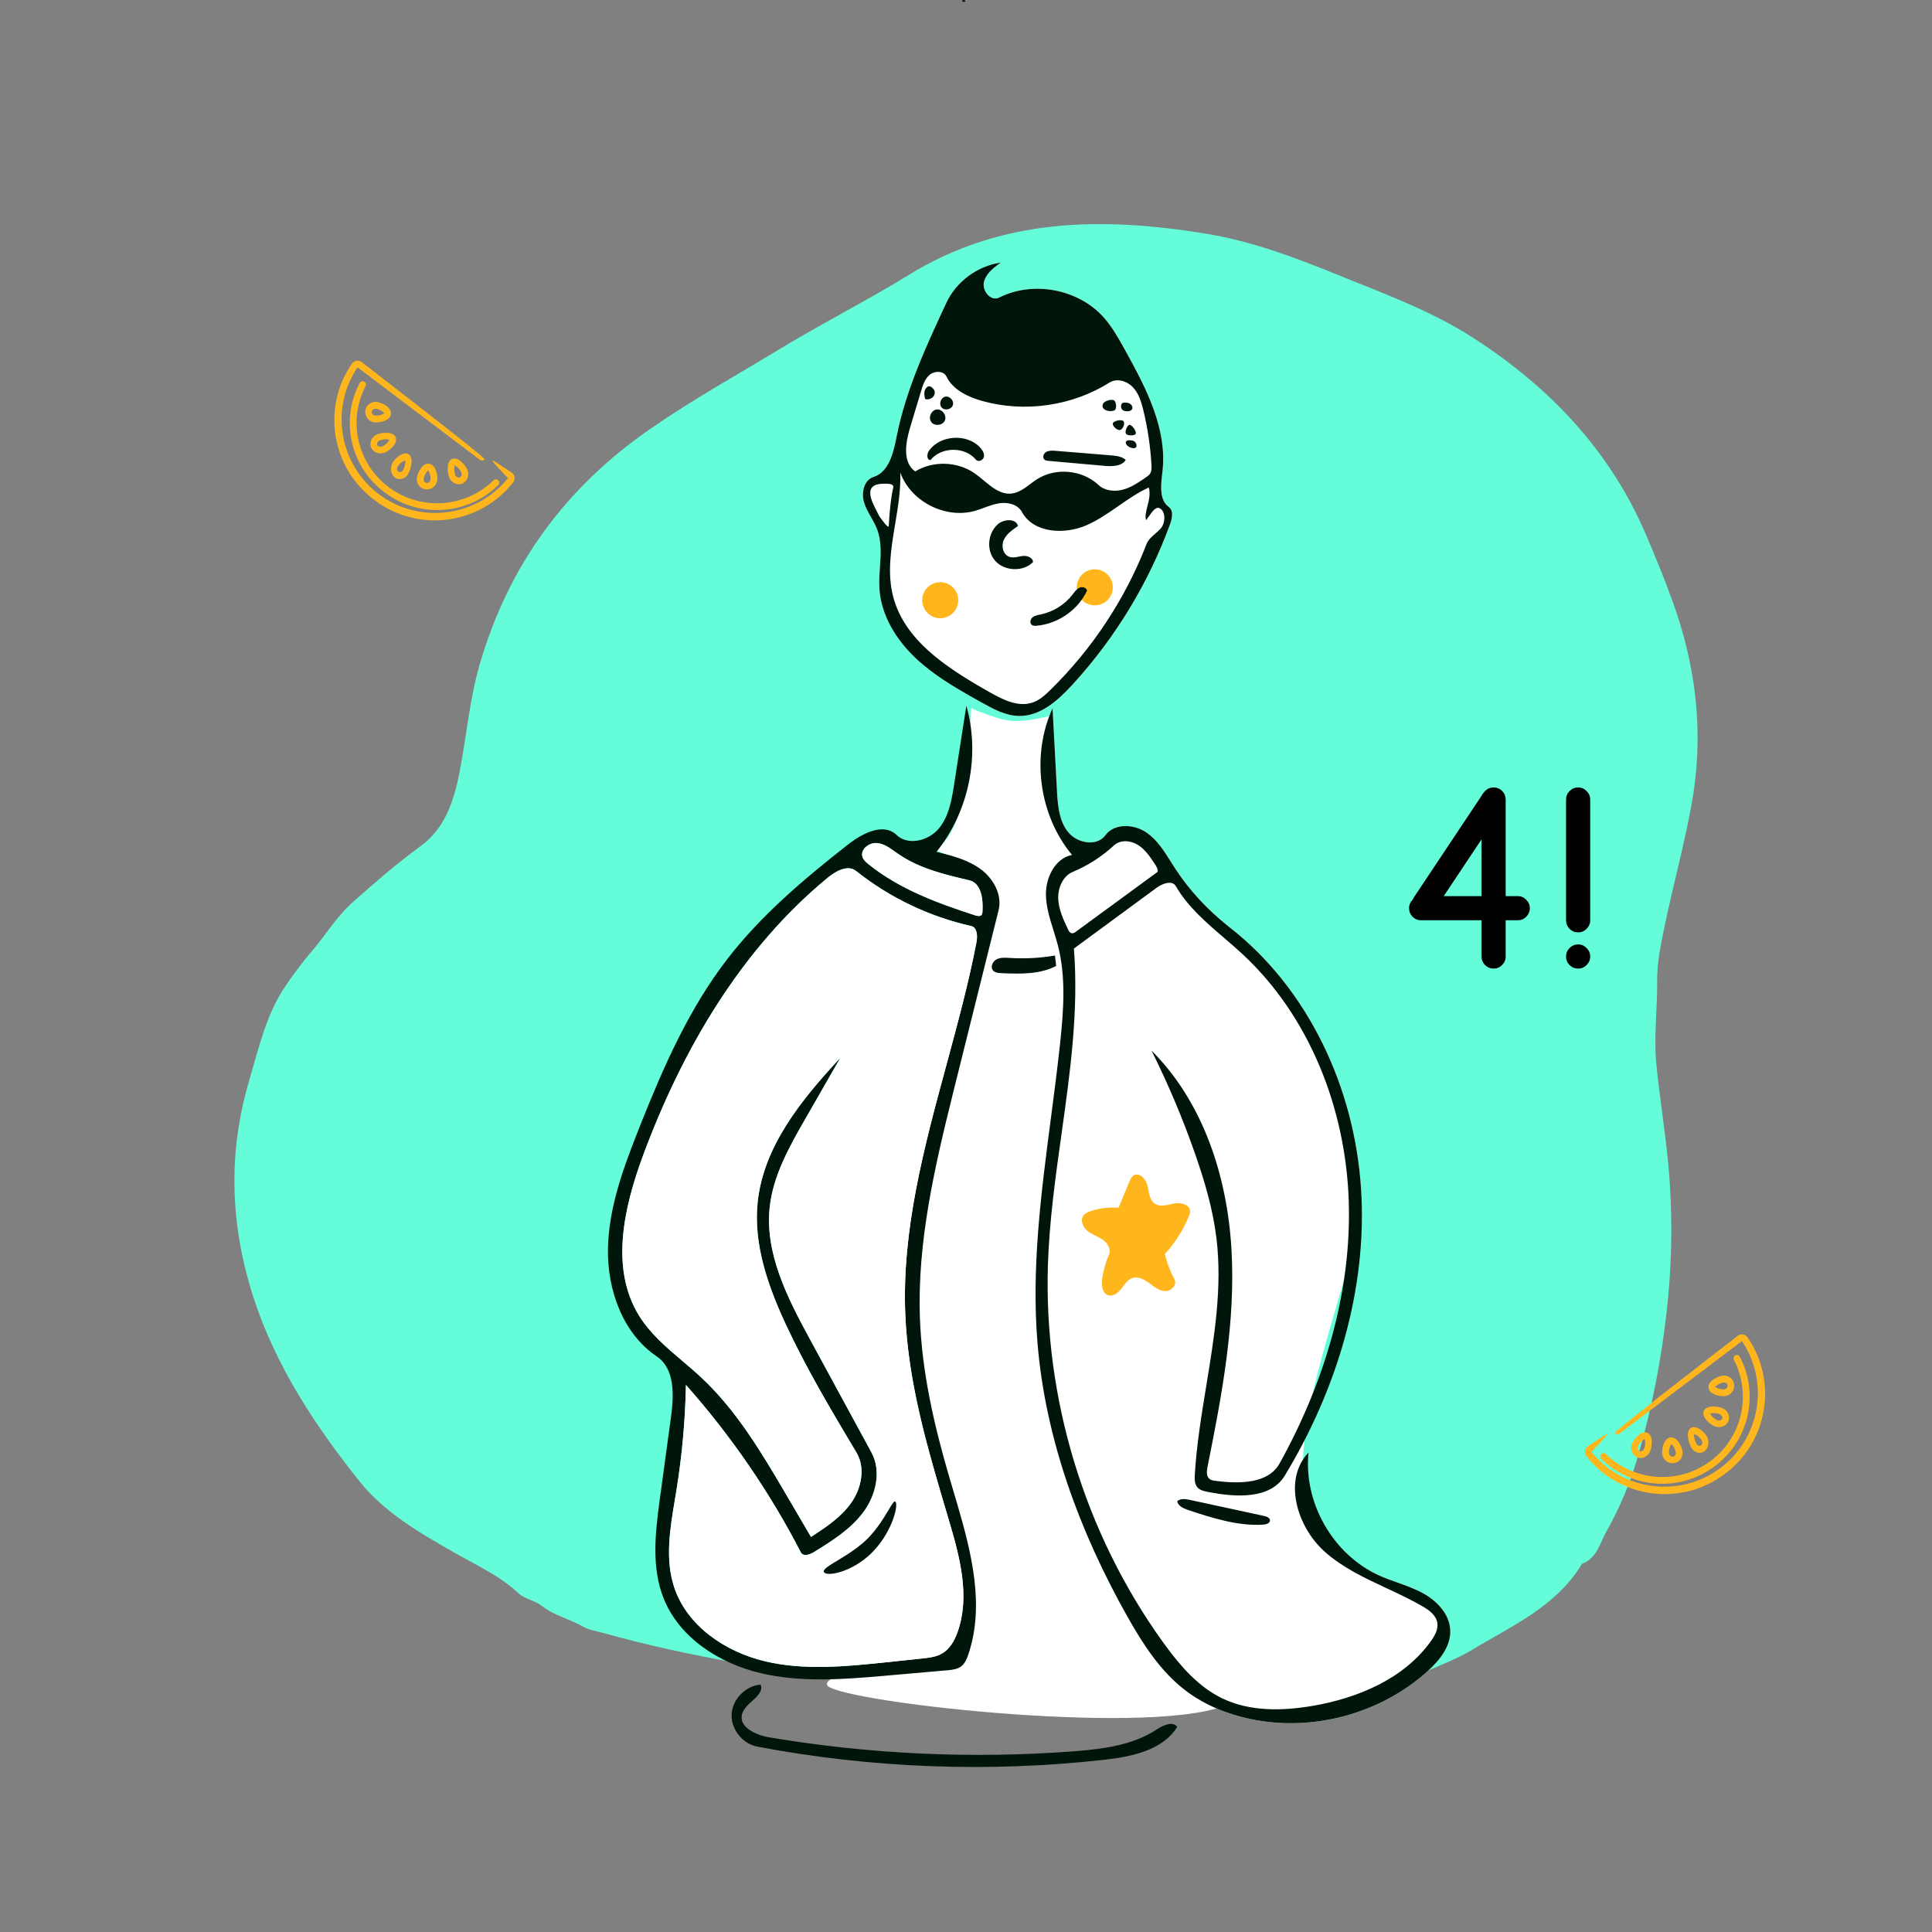 <svg width="750" height="750" viewBox="0 0 750 750" fill="none" xmlns="http://www.w3.org/2000/svg">
<rect x="0" y="0" width="750" height="750" fill="#808080" stroke="none"/>
<path fill-rule="evenodd" clip-rule="evenodd" d="M419.387 662.305C451.719 662.556 484.041 661.09 516.218 657.913L516.3 658.912C509.678 659.541 503.053 660.126 496.431 660.813C475.987 662.954 455.459 663.425 434.936 663.956C419.792 664.283 404.664 662.783 389.879 659.487C372.218 655.649 354.2 654.394 336.273 652.442C301.844 648.695 267.695 643.279 234.278 633.94C231.647 633.204 228.604 632.773 226.481 631.541C221.215 628.485 215.139 627.198 210.221 623.32C207.604 621.258 203.842 620.892 201.13 618.371C193.771 611.542 184.645 607.462 176.034 602.534C162.754 594.934 149.231 587.172 139.589 575.081C122.276 553.371 106.955 530.204 98.346 503.503C89.437 475.871 88.336 447.96 96.67 419.681C100.257 407.504 102.995 395.179 109.826 384.268C113.468 378.695 117.476 373.372 121.825 368.333C126.914 362.198 131.091 355.385 137.191 349.987C145.632 342.516 154.086 335.158 163.227 328.506C172.828 321.525 176.233 310.893 178.416 299.622C181.114 285.696 182.273 271.496 186.257 257.792C197.399 219.472 219.455 189.367 252.294 166.587C268.87 155.087 286.435 145.365 303.612 134.952C319.738 125.175 336.654 116.654 352.683 106.778C388.902 84.47 427.834 84.198 467.764 90.643C485.49 93.505 502.288 99.767 518.91 106.54C537.065 113.936 555.516 120.562 572.132 131.308C602.011 150.637 625.493 175.428 639.435 208.655C646.15 224.655 652.844 240.667 656.119 257.78C659.518 274.519 659.913 291.729 657.285 308.606C653.905 329.245 647.748 349.263 644.213 369.854C643.56 373.794 643.256 377.784 643.303 381.777C643.357 392.326 641.947 402.887 643.019 413.409C644.317 426.139 646.33 438.797 647.597 451.527C649.409 470.984 649.172 490.578 646.891 509.986C644.844 528.269 641.274 546.349 636.217 564.037C633.291 574.62 629.084 584.806 623.69 594.368C621.124 598.842 619.992 604.915 614.122 607.079C604.206 623.595 587.14 630.989 571.639 640.358C564.844 644.464 557.312 647.035 550.182 650.4C544.374 653.139 538.324 652.98 532.45 654.184C516.426 657.484 500.057 658.364 483.763 659.637C462.365 661.314 440.906 661.838 419.387 662.305Z" fill="#64FCD9"/>
<path fill-rule="evenodd" clip-rule="evenodd" d="M374.597 0.675C374.127 0.806 373.384 0.717 373.458 0.235C373.739 0.09 374.054 -0.058 374.359 0.023C374.664 0.104 374.863 0.546 374.617 0.745L374.597 0.675Z" fill="#00160A"/>
<path fill-rule="evenodd" clip-rule="evenodd" d="M376.99 274.942L378.156 275.429C384.476 278.033 389.257 279.495 392.5 279.813C395.939 280.15 400.961 279.527 407.567 277.942L407.44 279.582C406.359 293.934 406.402 304.768 407.567 312.083C408.776 319.674 411.641 326.276 416.16 331.888C411.082 337.568 403.433 343.296 412.869 369.826C419.273 387.834 408.395 451.581 407.44 505.15C406.987 530.501 412.282 553.798 416.16 568.473C425.426 603.531 440.434 633.464 457 647.111C465.273 653.926 479.406 660.633 475.114 662.258C443.423 674.258 321.501 660.133 321 653.942C320.54 648.257 353.356 648.992 358 623.2C366.983 573.309 351.339 483.572 351.782 472.548C353.091 439.989 362.823 400.491 375 370.942C375.453 369.842 378.767 369.644 383.222 369.826L383.531 368.575C386.379 356.825 386.869 348.779 385 344.437C382.834 339.407 375.455 334.591 362.862 329.987C367.369 327.267 370.715 321.653 372.898 313.147L373.125 312.236C375.176 303.742 376.464 291.311 376.99 274.942Z" fill="white"/>
<path fill-rule="evenodd" clip-rule="evenodd" d="M381.457 453.872C382.797 437.482 382.72 431.176 385 414.89C385.661 410.169 384.674 371.345 376.474 377.551C373.402 379.875 374.626 385.059 373.158 388.621C360.982 418.169 353.092 439.989 351.783 472.549C351.111 489.272 349.987 506.074 351.337 522.756C353.731 552.321 377.332 504.308 381.457 453.872Z" fill="white"/>
<path fill-rule="evenodd" clip-rule="evenodd" d="M402.765 521.502C399.509 482.47 407.447 443.504 411.578 404.556C412.906 392.036 413.82 379.198 410.678 367.008C408.999 360.493 406.166 354.16 406.031 347.432C405.897 340.704 409.572 333.177 416.16 331.888C403.277 316.363 400.216 293.304 408.601 274.942C409.168 285.549 409.734 296.155 410.301 306.761C410.603 312.407 411.047 318.449 414.535 322.892C418.022 327.336 425.744 328.802 429.092 324.252C432.64 319.431 440.356 319.852 445.239 323.307C450.122 326.762 453.021 332.288 456.295 337.3C462.006 346.042 469.307 353.696 477.52 360.131C508.165 384.143 525.899 422.66 528.367 461.571C529.786 483.948 505.833 535.222 505.718 569.743C505.633 595.251 527.706 608.114 535.266 611.541C540.904 614.097 547.036 615.529 552.459 618.518C557.881 621.507 562.734 626.642 562.989 632.84C563.248 639.109 558.836 644.562 554.186 648.763C535.837 665.336 509.399 672.442 485.241 667.294C476.256 665.379 467.537 661.827 460.225 656.256C450.39 648.764 443.556 638.046 437.493 627.258C419.181 594.671 405.873 558.773 402.765 521.502Z" fill="white"/>
<path fill-rule="evenodd" clip-rule="evenodd" d="M348.074 169.452C351.676 151.314 359.555 134.337 367.367 117.56C371.212 109.303 379.443 103.221 388.504 101.942C385.678 103.946 382.637 106.264 381.936 109.644C381.235 113.024 384.726 117.097 387.821 115.535C401.041 108.861 418.598 112.173 428.44 123.198C431.764 126.921 434.21 131.322 436.628 135.681C444.747 150.323 453.13 166.182 451.292 182.801C450.745 187.748 449.711 193.798 453.708 196.794C455.64 198.242 455.049 201.225 454.222 203.486C445.778 226.574 432.72 247.983 416.033 266.1C410.539 272.065 403.732 278.065 395.599 277.94C390.426 277.861 385.672 275.275 381.16 272.757C372.112 267.707 362.961 262.582 355.439 255.475C347.918 248.368 342.077 238.952 341.396 228.658C340.883 220.891 343.255 212.762 340.491 205.48C339.113 201.852 336.54 198.731 335.421 195.015C334.303 191.3 335.374 186.374 339.082 185.171C345.15 183.203 346.838 175.677 348.074 169.452Z" fill="white"/>
<circle cx="425" cy="228" r="7" fill="#FFB61D"/>
<path fill-rule="evenodd" clip-rule="evenodd" d="M291.98 660.339C294.163 658.348 296.224 656.467 295.282 653.942C289.406 654.445 284.319 659.641 284.014 665.452C283.71 671.263 288.228 676.948 294.02 678.045C338.229 686.415 383.723 688.148 428.454 683.167C439.23 681.967 451.368 679.509 457 670.367C455.288 668.085 451.787 669.641 449.289 671.217L448.4 671.789C439.592 677.336 428.847 678.877 418.361 679.73L416.399 679.883C377.095 682.821 337.427 680.984 298.575 674.427C293.407 673.555 286.749 670.477 288.041 665.464C288.556 663.463 290.304 661.868 291.98 660.339ZM410.352 307.68L408.601 274.942C400.216 293.304 403.277 316.363 416.16 331.888C409.572 333.176 405.897 340.704 406.031 347.432C406.125 352.139 407.541 356.653 408.958 361.171C409.566 363.111 410.174 365.051 410.678 367.008C413.82 379.198 412.906 392.036 411.578 404.556L411.399 406.225C410.385 415.544 409.166 424.863 407.946 434.185C404.142 463.267 400.335 492.366 402.765 521.502C405.873 558.773 419.181 594.671 437.493 627.258C443.556 638.046 450.39 648.764 460.225 656.256C467.537 661.827 476.256 665.379 485.241 667.294C509.399 672.442 535.837 665.336 554.186 648.763C558.836 644.562 563.248 639.109 562.989 632.84C562.734 626.642 557.881 621.507 552.459 618.518C549.303 616.778 545.907 615.566 542.507 614.353C540.066 613.482 537.623 612.61 535.266 611.541C517.475 603.477 505.944 583.332 507.976 563.866C497.945 574.361 503.424 592.7 514.254 602.364C521.237 608.595 529.741 612.565 538.269 616.547C542.968 618.741 547.674 620.938 552.137 623.519C554.719 625.012 557.459 626.976 557.96 629.921C558.387 632.43 557.033 634.878 555.565 636.953C545.129 651.705 527.077 659.257 509.286 662.258C497.621 664.225 485.151 664.445 474.491 659.307C465.258 654.856 458.295 646.845 452.225 638.537L451.438 637.451C421.047 595.236 405.089 542.778 406.809 490.747C407.367 473.861 409.721 457.05 412.072 440.259C415.433 416.26 418.788 392.302 416.884 368.228L449.074 344.571C451.398 342.921 455.057 341.586 456.465 344.018C461.077 351.981 468.121 358.023 475.156 364.058C477.596 366.152 480.035 368.244 482.372 370.416C508.435 394.64 522.362 430.398 523.574 466.006C524.786 501.614 514.027 536.971 496.735 568.099C492.278 576.123 480.928 576.03 471.839 574.87L471.6 574.839C470.878 574.742 470.143 574.602 469.571 574.162C468.329 573.207 468.405 571.384 468.687 569.798L468.761 569.408C474.34 541.586 479.687 513.362 478.056 485.031C476.425 456.7 467.091 427.83 447.008 407.829C453.48 420.803 459.132 434.188 463.918 447.877C467.654 458.561 470.875 469.492 472.232 480.731C474.53 499.776 471.419 518.763 468.3 537.805C466.413 549.32 464.524 560.854 463.825 572.432L463.811 572.683C463.721 574.364 463.763 576.19 464.873 577.432C465.844 578.52 467.378 578.86 468.807 579.141L469.168 579.212C479.807 581.271 493.153 582.079 498.747 572.843C518.933 539.515 530.835 500.482 528.367 461.571C525.899 422.66 508.165 384.143 477.52 360.131L476.753 359.524C468.852 353.217 461.828 345.769 456.295 337.3C455.722 336.422 455.16 335.529 454.597 334.634C451.945 330.416 449.267 326.157 445.239 323.307C440.356 319.852 432.64 319.431 429.092 324.252L428.93 324.464C425.5 328.755 417.967 327.265 414.535 322.892C411.235 318.689 410.66 313.055 410.352 307.68ZM363.541 330.684C376.147 315.056 380.606 293.239 375.137 273.942L370.227 305.537C369.31 311.312 368.127 317.285 364.365 321.73C360.382 326.436 352.46 328.401 348.028 324.112L347.812 323.91C342.938 319.524 335.19 323.281 329.8 327.377L329.324 327.745C312.263 341.116 295.506 355.208 282.292 372.367C267.573 391.481 257.712 413.791 248.792 436.206L247.147 440.366C241.53 454.675 236.292 469.429 236.01 484.766C235.717 500.716 241.733 517.646 254.99 526.589C262.001 531.318 261.639 541.539 260.502 549.898L256.03 582.774C254.326 595.434 252.902 608.662 257.622 620.493C263.72 635.777 279.238 645.734 295.301 649.518C310.723 653.151 326.803 651.986 342.612 650.609L368.004 648.379C369.827 648.213 371.723 647.961 373.162 646.851C374.586 645.751 375.312 643.994 375.888 642.292C382.258 623.453 377.289 603.272 371.61 583.881L368.41 573.068C362.561 553.047 357.875 532.549 357.112 511.718C356.028 482.121 362.868 452.9 370.017 424.115L387.656 353.304C389.143 347.337 385.619 341.027 380.655 337.375C376.022 333.967 370.346 332.382 364.741 330.982L363.541 330.684ZM321.35 340.703C324.503 338.105 329.145 335.573 332.34 338.119C345.344 348.475 360.733 355.838 376.974 359.474C379.277 359.99 379.512 363.051 379.128 365.444L379.059 365.836C375.968 381.77 371.687 397.563 367.411 413.339C358.719 445.405 350.047 477.4 351.43 510.356C352.454 534.736 358.982 558.465 365.912 581.919L368.681 591.249C372.777 605.127 376.564 620.041 371.702 633.61C370.539 636.858 368.753 640.09 365.774 641.846C363.443 643.22 360.656 643.534 357.964 643.819L342.461 645.455C327.282 647.046 311.805 648.427 296.982 644.909C281.553 641.247 266.697 631.195 261.728 616.186C258.122 605.298 260.083 593.568 261.989 582.168C262.113 581.427 262.236 580.688 262.358 579.951L262.574 578.634C264.771 565.074 266.01 551.36 266.279 537.628C283.779 557.34 298.804 579.232 310.893 602.633C311.764 604.318 314.321 603.539 315.938 602.541L317.181 601.771C323.819 597.655 330.485 593.297 335.127 587.056C340.06 580.426 342.244 571.081 338.299 563.823L314.257 519.585C305.603 503.64 296.814 486.422 298.826 468.436C300.11 456.946 305.709 446.478 311.463 436.392L326.242 410.618L324.795 412.18C310.337 427.862 296.322 445.59 294.122 466.684C292.478 482.454 297.731 498.095 304.329 512.562L304.971 513.959C312.082 529.281 320.586 543.907 329.231 558.432L332.477 563.875C336.01 569.792 334.448 577.665 330.495 583.313C326.796 588.596 321.371 592.359 315.954 595.911L314.834 596.644L304.318 578.702C295.108 563.01 285.582 547.228 272.298 534.799C269.929 532.583 267.438 530.469 264.947 528.355C258.704 523.057 252.464 517.762 248.165 510.87C236.934 492.866 241.978 469.548 249.277 449.528L249.727 448.307C264.896 407.47 287.667 368.443 321.35 340.703ZM490.666 588.478L461.747 582.221C460.099 581.878 458.2 581.659 457 582.766C457.268 584.516 459.168 585.461 460.941 586.082L461.347 586.22C470.733 589.312 480.418 592.445 490.324 591.875C491.499 591.807 493.013 591.348 493 590.218C492.988 589.193 491.708 588.703 490.666 588.478ZM410 374.983L409.53 370.942C403.764 371.916 397.882 372.23 392.042 371.874L391.867 371.863C390.151 371.758 388.343 371.646 386.835 372.439C385.274 373.259 384.357 375.479 385.535 376.773C386.31 377.624 387.608 377.733 388.772 377.782L389.314 377.804C396.376 378.095 403.777 378.225 410 374.983ZM334.824 332.697C333.836 329.749 337.411 326.963 340.514 327.277C343.149 327.543 345.379 329.139 347.56 330.7C347.639 330.756 347.717 330.812 347.796 330.868L348.718 331.519C355.99 336.553 364.677 338.969 373.324 341.036L376.286 341.735C380.812 342.794 381.644 348.667 381.425 353.385L381.396 353.904C381.369 354.336 381.331 354.796 381.063 355.136C380.522 355.821 379.449 355.619 378.616 355.35L377.753 355.07C363.369 350.392 348.918 344.968 337.159 335.498C336.198 334.724 335.216 333.864 334.824 332.697ZM387.955 102.334L388.504 101.942C379.443 103.221 371.212 109.303 367.367 117.56C359.555 134.337 351.676 151.314 348.074 169.452C346.838 175.677 345.15 183.203 339.082 185.171L338.854 185.251C335.33 186.579 334.326 191.377 335.421 195.015C336.033 197.048 337.081 198.903 338.129 200.76C338.998 202.298 339.867 203.837 340.491 205.48C342.259 210.138 341.926 215.143 341.59 220.178C341.401 223.014 341.211 225.859 341.396 228.658C342.077 238.952 347.918 248.368 355.439 255.475C362.233 261.894 370.356 266.696 378.532 271.287L381.16 272.757C385.672 275.275 390.426 277.861 395.599 277.94C403.732 278.065 410.539 272.065 416.033 266.1L416.837 265.221C433.14 247.292 445.914 226.201 454.222 203.486C455.049 201.225 455.64 198.242 453.708 196.794C450.338 194.268 450.544 189.571 451.02 185.195L451.292 182.801C453.081 166.62 445.181 151.158 437.269 136.84L436.225 134.955C433.936 130.835 431.58 126.715 428.44 123.198C418.598 112.173 401.041 108.861 387.821 115.535C384.726 117.097 381.235 113.024 381.936 109.644C382.592 106.483 385.296 104.249 387.955 102.334ZM347.495 203.457C348.608 196.786 349.727 190.083 349.482 183.412C353.48 194.645 366.955 201.569 378.483 198.314C379.706 197.968 380.903 197.525 382.098 197.083C384.029 196.368 385.958 195.655 387.99 195.355C391.279 194.87 395.134 195.82 396.709 198.732L396.869 199.021C401.453 207.002 413.347 207.611 421.863 203.862C426.261 201.925 430.219 199.179 434.177 196.433C437.973 193.798 441.771 191.163 445.96 189.24C446.655 191.693 446.008 194.231 445.417 196.553C444.9 198.582 444.425 200.445 444.925 201.942C445.24 201.51 445.538 201.087 445.822 200.684C447.648 198.096 448.92 196.292 450.599 197.561C452.539 199.028 452.4 203.064 450.599 205.139C449.96 205.874 449.207 206.527 448.457 207.176C447.092 208.358 445.738 209.532 445.099 211.182C436.888 232.409 424.068 251.86 407.77 267.817C405.773 269.773 403.645 271.727 401.007 272.671C395.392 274.681 389.339 271.645 384.156 268.702L381.668 267.28C366.696 258.651 351.123 248.22 346.764 231.756C344.316 222.508 345.9 213.014 347.495 203.457ZM394.585 204.614L395.159 204.221C394.572 201.194 389.718 201.423 387.368 203.503C383.333 207.073 382.81 213.821 386.416 217.796C390.023 221.771 397.222 222.052 400.998 218.226C401.079 216.549 398.88 215.654 397.151 215.82C396.607 215.872 396.061 215.979 395.516 216.085C394.327 216.316 393.144 216.546 392.005 216.213C389.438 215.461 388.578 212.104 389.621 209.715C390.573 207.534 392.574 205.999 394.585 204.614ZM343.119 187.777L344.003 187.774C345.288 187.79 347.053 187.963 346.764 189.24C345.835 193.351 345.411 198.144 345.186 201.429L344.996 204.439C344.447 204.651 342.876 202.493 341.971 201.251C341.786 200.997 341.629 200.782 341.514 200.632L341.396 200.485C341.157 199.964 340.834 199.349 340.48 198.674C338.244 194.412 334.763 187.777 343.119 187.777ZM357.545 151.844C358.254 149.484 359.059 146.977 360.984 145.428C362.91 143.878 366.324 143.94 367.405 146.156C369.937 151.35 375.736 154.102 381.325 155.664C397.832 160.277 416.258 157.602 430.749 148.489C433.57 146.715 437.51 147.902 439.793 150.322C441.886 152.54 442.895 155.52 443.653 158.486L443.854 159.294C445.548 166.268 446.602 173.397 446.999 180.561C447.062 181.699 447.086 182.924 446.454 183.875C446.073 184.449 445.492 184.857 444.925 185.251L444.042 185.863C441.531 187.592 438.934 189.254 436 190.055C432.721 190.95 428.882 190.576 426.413 188.251L426.123 187.984C419.867 182.357 409.749 181.478 402.628 185.996C401.712 186.577 400.827 187.242 399.942 187.906C397.673 189.61 395.407 191.312 392.638 191.597C388.505 192.023 385.161 189.242 381.833 186.474C380.658 185.496 379.484 184.52 378.278 183.687C371.61 179.083 362.195 178.806 355.265 183.01C350.294 179.437 351.523 171.883 353.279 166.039L357.545 151.844ZM431.186 176.761L409.636 174.995C408.405 174.901 407.105 174.868 406.074 175.482C404.969 176.139 404.548 177.856 405.627 178.55C406.045 178.819 406.576 178.872 407.082 178.917L428.939 180.855C431.95 181.1 435.563 180.975 437 178.534C435.514 177.174 433.261 176.931 431.186 176.761ZM381.92 177.46C382.248 176.198 381.516 174.906 380.651 173.915C375.613 168.138 364.85 168.772 360.561 175.098C359.726 176.329 359.725 178.678 361.234 178.582C365.365 173.347 374.666 173.287 378.866 178.469C379.694 179.49 381.592 178.723 381.92 177.46ZM441 173.656C441.351 173.298 441.238 171.841 440.256 171.282C439.529 170.868 437.473 170.668 437.129 171.377C436.355 172.933 439.924 174.754 441 173.656ZM440.891 168.39C441.26 167.485 439.514 164.946 438.509 164.942C437.625 164.939 436.525 167.523 437.113 168.375C437.716 169.247 440.561 169.201 440.891 168.39ZM434.78 166.926C435.986 166.747 436.948 164.096 436 163.397C435.058 162.702 432.319 163.431 432.019 164.299C431.709 165.195 433.486 167.118 434.78 166.926ZM361.488 163.804C362.739 165.544 365.895 165.228 366.776 163.274C367.656 161.319 365.804 158.741 363.673 158.955C361.542 159.169 360.238 162.063 361.488 163.804ZM436.035 159.337C437.417 159.926 439.483 159.781 439.603 158.346C439.491 156.426 437.379 156.124 436 156.359C434.897 156.547 434.917 158.86 436.035 159.337ZM432.654 159.29C433.653 158.735 433.391 155.71 432.276 155.329C431.069 154.915 427.821 155.733 428.009 157.7C428.197 159.668 431.519 159.921 432.654 159.29ZM365.576 158.215C366.78 159.534 369.363 158.965 369.902 157.263C370.441 155.56 368.658 153.607 366.914 153.991C365.17 154.375 364.372 156.897 365.576 158.215ZM361.993 154.29C362.956 153.474 363.093 152.009 362.532 151.241C361.399 149.691 360.451 149.698 359.677 150.461C358.713 151.412 358.668 153.014 359.055 154.67C359.2 155.29 361.013 155.121 361.993 154.29ZM416.429 230.725C413.425 234.664 408.938 237.486 404.04 238.518C403.91 238.545 403.78 238.571 403.65 238.598C402.638 238.803 401.599 239.013 400.818 239.662C399.937 240.394 399.641 241.935 400.57 242.609C401.088 242.985 401.792 242.969 402.434 242.911C410.786 242.161 418.538 236.744 422 229.241C421.759 228.054 420.102 227.646 418.988 228.162C418.009 228.615 417.346 229.502 416.698 230.367C416.608 230.487 416.519 230.607 416.429 230.725Z" fill="#00160A"/>
<path fill-rule="evenodd" clip-rule="evenodd" d="M440.057 456.315C442.234 454.936 444.809 457.647 445.423 460.173C446.038 462.7 446.121 465.74 448.231 467.222C450.389 468.739 453.289 467.669 455.868 467.168C458.447 466.668 462.009 467.642 462 470.304C461.998 470.962 461.754 471.592 461.502 472.198C459.269 477.569 456.103 482.538 452.192 486.81C453.018 490.255 454.283 493.592 455.945 496.712C457.057 498.799 454.565 501.305 452.227 501.196C449.89 501.086 447.946 499.446 446.051 498.054C444.157 496.662 441.789 495.399 439.57 496.15C437.655 496.799 436.515 498.721 435.262 500.325C434.008 501.93 432.048 503.44 430.134 502.786C427.82 501.996 427.497 498.824 427.849 496.374C428.31 493.163 429.206 490.017 430.501 487.05C431.417 484.954 429.915 482.522 428.046 481.231C426.176 479.941 423.914 479.289 422.145 477.861C420.376 476.432 419.244 473.689 420.598 471.852C421.255 470.96 422.334 470.508 423.378 470.161C426.859 469.003 430.569 468.56 434.219 468.867C435.615 465.496 437.01 462.124 438.406 458.753C438.789 457.828 439.218 456.846 440.057 456.315V456.315Z" fill="#FFB61D"/>
<path fill-rule="evenodd" clip-rule="evenodd" d="M337.159 335.498C336.198 334.724 335.215 333.865 334.824 332.697C333.836 329.749 337.41 326.963 340.513 327.277C343.149 327.544 345.378 329.139 347.56 330.7C347.946 330.977 348.332 331.253 348.717 331.52C356.82 337.129 366.68 339.487 376.285 341.735C380.979 342.834 381.701 349.109 381.396 353.905C381.368 354.336 381.33 354.796 381.062 355.136C380.522 355.822 379.448 355.62 378.616 355.351C363.948 350.607 349.153 345.157 337.159 335.498ZM335.127 587.057C340.06 580.426 342.243 571.082 338.299 563.823L314.577 520.175C305.821 504.065 296.789 486.645 298.825 468.436C300.194 456.197 306.457 445.117 312.589 434.424L326.242 410.618C311.284 426.684 296.395 444.887 294.122 466.684C292.424 482.963 298.077 499.104 304.971 513.959C312.97 531.196 322.733 547.553 332.477 563.875C336.01 569.793 334.448 577.666 330.494 583.313C326.541 588.961 320.615 592.872 314.834 596.644L305.421 580.584C295.864 564.278 286.113 547.726 272.297 534.8C269.929 532.584 267.438 530.469 264.947 528.355C258.704 523.058 252.464 517.762 248.165 510.871C236.705 492.499 242.191 468.594 249.727 448.307C264.896 407.471 287.667 368.444 321.349 340.703C324.503 338.106 329.144 335.574 332.34 338.119C345.343 348.475 360.732 355.838 376.973 359.475C379.404 360.019 379.531 363.399 379.058 365.837C375.968 381.77 371.687 397.563 367.411 413.339C358.719 445.405 350.046 477.4 351.43 510.357C352.548 536.999 360.24 562.864 367.848 588.443C368.005 588.972 368.162 589.5 368.319 590.028C372.546 604.248 376.707 619.643 371.702 633.61C370.538 636.858 368.752 640.091 365.773 641.846C363.443 643.22 360.656 643.535 357.963 643.819L344.318 645.26C328.546 646.926 312.41 648.571 296.981 644.909C281.553 641.247 266.697 631.195 261.727 616.187C258.122 605.299 260.083 593.568 261.989 582.168C262.186 580.986 262.383 579.808 262.573 578.634C264.77 565.074 266.009 551.361 266.278 537.628C283.778 557.34 298.804 579.233 310.893 602.633C311.763 604.318 314.32 603.54 315.937 602.541C322.978 598.193 330.194 593.688 335.127 587.057Z" fill="white"/>
<path fill-rule="evenodd" clip-rule="evenodd" d="M449.411 338.435C449.525 337.31 448.876 336.266 448.253 335.324C446.425 332.558 444.509 329.705 441.692 327.963C438.875 326.221 434.884 325.918 432.453 328.17C427.776 332.502 422.335 336.003 416.459 338.463C412.595 340.08 410.648 344.653 410.808 348.848C410.968 353.043 412.796 356.969 414.591 360.762C414.903 361.422 415.318 362.164 416.036 362.288C416.637 362.392 417.204 362.012 417.697 361.652C428.268 353.913 438.84 346.174 449.411 338.435Z" fill="white"/>
<path fill-rule="evenodd" clip-rule="evenodd" d="M199.226 187.233C199.664 186.686 199.857 185.983 199.759 185.29C199.665 184.589 199.291 183.957 198.722 183.537C198.722 183.537 191.543 178.556 191.119 178.741C190.694 178.927 197.195 185.615 197.195 185.615C184.994 200.745 163.026 203.585 147.372 192.056C131.717 180.527 127.935 158.723 138.794 142.605L186.34 178.534C186.917 178.959 187.729 178.836 188.154 178.26C188.579 177.684 140.342 140.525 140.342 140.525C139.779 140.1 139.067 139.922 138.37 140.032C137.673 140.143 137.051 140.532 136.648 141.111C124.722 158.368 128.721 181.973 145.667 194.348C162.502 206.861 186.25 203.706 199.226 187.233ZM149.595 191.36C162.948 201.256 181.544 199.966 193.393 188.321C193.907 187.819 193.916 186.997 193.412 186.484C192.908 185.972 192.083 185.963 191.569 186.465C180.61 197.171 163.478 198.366 151.13 189.286C138.782 180.206 134.868 163.534 141.891 149.934C142.124 149.52 142.112 149.012 141.859 148.609C141.606 148.207 141.152 147.974 140.677 148.002C140.201 148.031 139.779 148.316 139.576 148.746C131.914 163.47 136.168 181.565 149.595 191.36ZM151.798 182.415C151.716 181.289 151.997 180.168 152.59 179.264C153.305 178.251 154.188 177.41 155.188 176.79C157.08 175.603 158.206 175.971 158.817 176.488C160.806 178.162 159.258 182.682 158.335 184.117C157.601 185.281 156.429 185.98 155.175 186C154.453 186.005 153.748 185.744 153.166 185.255C152.372 184.579 151.874 183.544 151.798 182.415ZM157.377 178.718C156.25 179.089 155.248 179.844 154.504 180.881C154.26 181.249 154.143 181.707 154.173 182.167C154.193 182.519 154.343 182.843 154.584 183.061C155.229 183.474 156.044 183.226 156.425 182.5C157.069 181.379 157.401 180.06 157.377 178.718ZM165.302 189.977C166.402 190.094 167.501 189.752 168.31 189.041C169.126 188.341 169.64 187.384 169.754 186.351C169.947 184.722 169.239 180.307 166.493 180.015C165.631 179.922 164.374 180.228 163.125 182.166C162.459 183.188 162.014 184.325 161.817 185.51C161.684 186.542 161.959 187.583 162.59 188.436C163.214 189.295 164.203 189.858 165.302 189.977ZM166.19 182.554C166.868 183.611 167.189 184.837 167.109 186.07C167.068 186.493 166.862 186.888 166.53 187.177C166.284 187.406 165.943 187.52 165.599 187.487C165.258 187.439 164.955 187.257 164.765 186.986C164.511 186.634 164.404 186.207 164.463 185.786C164.678 184.569 165.28 183.442 166.19 182.554ZM175.488 178.197C177.919 177.121 180.726 180.728 181.389 182.283V182.279C182.339 184.293 181.517 186.712 179.551 187.694C179.1 187.896 178.614 188 178.122 188C177.572 187.997 177.029 187.872 176.531 187.633C175.579 187.177 174.825 186.38 174.41 185.393C173.748 183.84 173.056 179.273 175.488 178.197ZM177.59 185.285C177.884 185.432 178.225 185.446 178.529 185.323C179.207 184.911 179.441 184.023 179.057 183.319C178.499 182.177 177.614 181.235 176.519 180.618C176.217 181.857 176.291 183.162 176.732 184.357C176.897 184.763 177.203 185.094 177.59 185.285ZM146.263 156.032C145.231 155.901 144.189 156.176 143.336 156.806C142.477 157.43 141.914 158.419 141.794 159.517C141.644 161.811 143.27 163.802 145.43 163.969C145.62 163.991 145.812 164.001 146.003 164C147.911 164 151.506 163.177 151.771 160.706C152.049 157.958 147.893 156.226 146.263 156.032ZM145.705 161.324C144.925 161.312 144.296 160.642 144.286 159.814C144.334 159.473 144.516 159.17 144.788 158.981C145.076 158.77 145.419 158.659 145.769 158.664C145.841 158.664 145.914 158.664 145.989 158.677C147.209 158.892 148.339 159.496 149.228 160.408C148.167 161.086 146.937 161.405 145.701 161.324H145.705ZM144.092 173.781C143.662 172.811 143.683 171.704 144.152 170.751C144.61 169.797 145.407 169.041 146.394 168.625C147.944 167.958 152.511 167.279 153.587 169.705C154.663 172.13 151.059 174.96 149.505 175.626C148.937 175.871 148.324 175.999 147.704 176C147.259 176 146.816 175.932 146.393 175.798C145.363 175.488 144.523 174.751 144.092 173.781ZM149.849 170.554C149.025 170.54 148.205 170.677 147.431 170.959H147.435C147.028 171.123 146.696 171.429 146.504 171.818C146.345 172.11 146.331 172.458 146.465 172.761C146.6 173.064 146.869 173.29 147.194 173.374C147.615 173.499 148.067 173.469 148.467 173.29C149.609 172.73 150.551 171.842 151.169 170.744C150.746 170.595 150.298 170.53 149.849 170.554Z" fill="#FFB61D"/>
<path fill-rule="evenodd" clip-rule="evenodd" d="M615.774 565.233C615.336 564.686 615.143 563.983 615.241 563.29C615.335 562.589 615.709 561.957 616.278 561.537C616.278 561.537 623.457 556.556 623.881 556.741C624.306 556.927 617.805 563.615 617.805 563.615C630.006 578.745 651.974 581.585 667.628 570.056C683.283 558.527 687.065 536.723 676.206 520.605L628.66 556.534C628.083 556.959 627.271 556.836 626.846 556.26C626.421 555.684 674.658 518.525 674.658 518.525C675.221 518.1 675.933 517.922 676.63 518.032C677.327 518.143 677.949 518.532 678.352 519.111C690.278 536.368 686.279 559.973 669.333 572.348C652.498 584.861 628.75 581.706 615.774 565.233ZM665.405 569.36C652.052 579.256 633.456 577.966 621.607 566.321C621.093 565.819 621.084 564.997 621.588 564.484C622.092 563.972 622.917 563.963 623.431 564.465C634.39 575.171 651.522 576.366 663.87 567.286C676.218 558.206 680.132 541.534 673.109 527.934C672.876 527.52 672.888 527.012 673.141 526.609C673.394 526.207 673.848 525.974 674.323 526.002C674.799 526.031 675.221 526.316 675.424 526.746C683.086 541.47 678.832 559.565 665.405 569.36ZM663.202 560.415C663.284 559.289 663.003 558.168 662.41 557.264C661.695 556.251 660.812 555.41 659.812 554.79C657.92 553.603 656.794 553.971 656.183 554.488C654.194 556.162 655.742 560.682 656.665 562.117C657.399 563.281 658.571 563.98 659.825 564C660.547 564.005 661.252 563.744 661.834 563.255C662.628 562.579 663.126 561.544 663.202 560.415ZM657.623 556.718C658.75 557.089 659.752 557.844 660.496 558.881C660.74 559.249 660.857 559.707 660.827 560.167C660.807 560.519 660.657 560.843 660.416 561.061C659.771 561.474 658.956 561.226 658.575 560.5C657.931 559.379 657.599 558.06 657.623 556.718ZM649.698 567.977C648.598 568.094 647.499 567.752 646.69 567.041C645.874 566.341 645.36 565.384 645.246 564.351C645.053 562.722 645.761 558.307 648.507 558.015C649.369 557.922 650.626 558.228 651.875 560.166C652.541 561.188 652.986 562.325 653.183 563.51C653.316 564.542 653.041 565.583 652.41 566.436C651.786 567.295 650.797 567.858 649.698 567.977ZM648.81 560.554C648.132 561.611 647.811 562.837 647.891 564.07C647.932 564.493 648.138 564.888 648.47 565.177C648.716 565.406 649.057 565.52 649.401 565.487C649.742 565.439 650.045 565.257 650.235 564.986C650.489 564.634 650.596 564.207 650.537 563.786C650.322 562.569 649.72 561.442 648.81 560.554ZM639.512 556.197C637.081 555.121 634.274 558.728 633.611 560.283V560.279C632.661 562.293 633.483 564.712 635.449 565.694C635.9 565.896 636.386 566 636.878 566C637.428 565.997 637.971 565.872 638.469 565.633C639.421 565.177 640.175 564.38 640.59 563.393C641.252 561.84 641.944 557.273 639.512 556.197ZM637.41 563.285C637.116 563.432 636.775 563.446 636.471 563.323C635.793 562.911 635.559 562.023 635.943 561.319C636.501 560.177 637.386 559.235 638.481 558.618C638.783 559.857 638.709 561.162 638.268 562.357C638.103 562.763 637.797 563.094 637.41 563.285ZM668.737 534.032C669.769 533.901 670.811 534.176 671.664 534.806C672.523 535.43 673.086 536.419 673.206 537.517C673.356 539.811 671.73 541.802 669.57 541.969C669.38 541.991 669.188 542.001 668.997 542C667.089 542 663.494 541.177 663.229 538.706C662.951 535.958 667.107 534.226 668.737 534.032ZM669.295 539.324C670.075 539.312 670.704 538.642 670.714 537.814C670.666 537.473 670.484 537.17 670.212 536.981C669.924 536.77 669.581 536.659 669.231 536.664C669.159 536.664 669.086 536.664 669.011 536.677C667.791 536.892 666.661 537.496 665.772 538.408C666.833 539.086 668.063 539.405 669.299 539.324H669.295ZM670.908 551.781C671.338 550.811 671.317 549.704 670.848 548.751C670.39 547.797 669.593 547.041 668.606 546.625C667.056 545.958 662.489 545.279 661.413 547.705C660.337 550.13 663.941 552.96 665.495 553.626C666.063 553.871 666.676 553.999 667.296 554C667.741 554 668.184 553.932 668.607 553.798C669.637 553.488 670.477 552.751 670.908 551.781ZM665.151 548.554C665.975 548.54 666.795 548.677 667.569 548.959H667.565C667.972 549.123 668.304 549.429 668.496 549.818C668.655 550.11 668.669 550.458 668.535 550.761C668.4 551.064 668.131 551.29 667.806 551.374C667.385 551.499 666.933 551.469 666.533 551.29C665.391 550.73 664.449 549.842 663.831 548.744C664.254 548.595 664.702 548.53 665.151 548.554Z" fill="#FFB61D"/>
<circle cx="365" cy="233" r="7" fill="#FFB61D"/>
<path fill-rule="evenodd" clip-rule="evenodd" d="M347.762 583.199C348.65 585.416 345.733 595.713 338.118 603.092C330.504 610.471 320.619 612.222 319.809 610.201C318.998 608.179 330.077 604.203 337.069 597C344.061 589.796 346.873 580.982 347.762 583.199Z" fill="#00160A"/>
<path d="M584.5 310.375V347.875H589.188C590.469 347.875 591.562 348.344 592.469 349.281C593.406 350.188 593.875 351.281 593.875 352.562C593.875 353.844 593.406 354.953 592.469 355.891C591.562 356.797 590.469 357.25 589.188 357.25H584.5V371.312C584.5 372.594 584.031 373.703 583.094 374.641C582.188 375.547 581.094 376 579.812 376C578.531 376 577.422 375.547 576.484 374.641C575.578 373.703 575.125 372.594 575.125 371.312V357.25H551.688C550.406 357.25 549.297 356.797 548.359 355.891C547.453 354.953 547 353.844 547 352.562C547 351.281 547.469 350.172 548.406 349.234L548.969 348.203L574.609 309.719C575.203 308.688 575.781 307.859 576.344 307.234C576.406 307.172 576.469 307.109 576.531 307.047C577.438 306.141 578.531 305.688 579.812 305.688C581.094 305.688 582.203 306.141 583.141 307.047C584.047 307.984 584.5 309.094 584.5 310.375ZM560.453 347.875H575.125V325.844L560.453 347.875ZM617.312 357.25C617.312 358.531 616.844 359.641 615.906 360.578C615 361.484 613.906 361.938 612.625 361.938C611.344 361.938 610.234 361.484 609.297 360.578C608.391 359.641 607.938 358.531 607.938 357.25V310.375C607.938 309.094 608.391 308 609.297 307.094C610.234 306.156 611.344 305.688 612.625 305.688C613.906 305.688 615 306.156 615.906 307.094C616.844 308 617.312 309.094 617.312 310.375V357.25ZM612.625 366.625C613.906 366.625 615 367.094 615.906 368.031C616.844 368.938 617.312 370.031 617.312 371.312C617.312 372.594 616.844 373.703 615.906 374.641C615 375.547 613.906 376 612.625 376C611.344 376 610.234 375.547 609.297 374.641C608.391 373.703 607.938 372.594 607.938 371.312C607.938 370.031 608.391 368.938 609.297 368.031C610.234 367.094 611.344 366.625 612.625 366.625Z" fill="black"/>
</svg>
